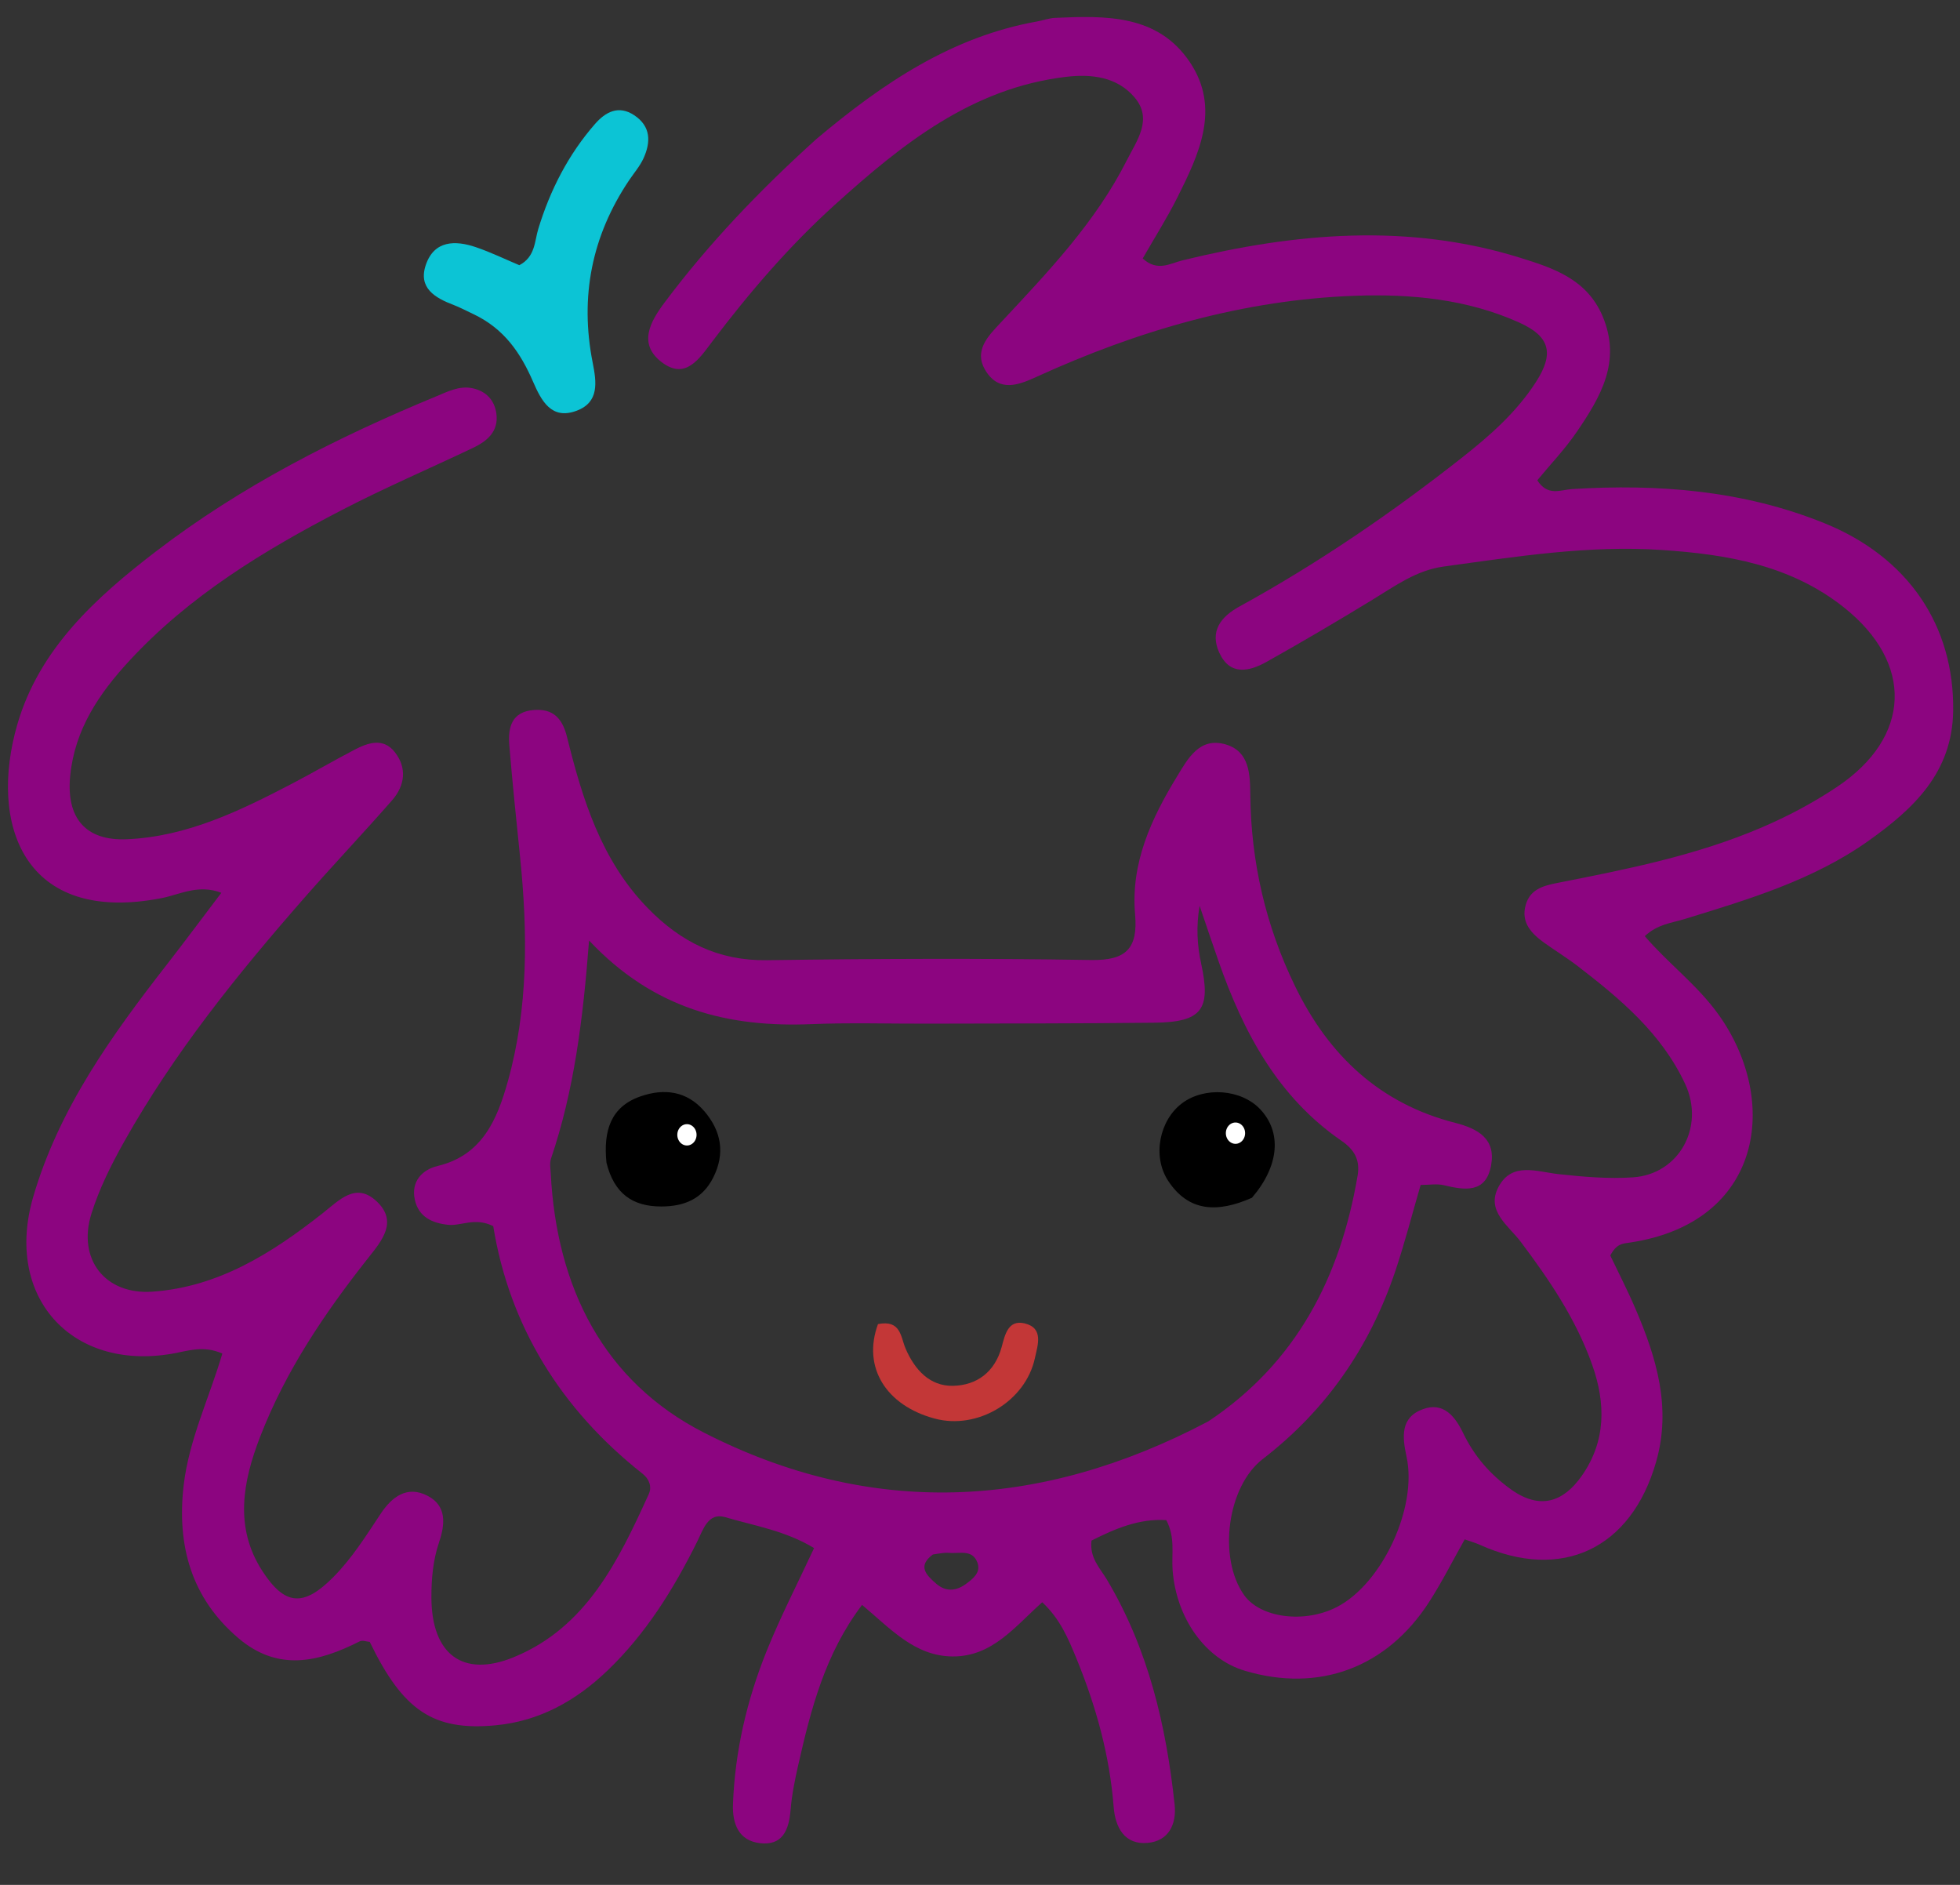 <?xml version="1.0" encoding="utf-8"?>
<svg version="1.1" id="Layer_1" x="0px" y="0px" width="100%" viewBox="0 0 260 250" enable-background="new 0 0 528 576" xmlns="http://www.w3.org/2000/svg">
  <rect x="0" y="0" width="260" height="250" fill="#333333" stroke="none"/>
  <path opacity="1" stroke="none" d="M 108.308 18.43 C 117.155 10.99 126.29 4.862 137.56 2.85 C 138.37 2.705 139.167 2.405 139.979 2.369 C 146.671 2.074 153.593 1.892 157.851 8.262 C 161.938 14.375 159.068 20.428 156.199 26.157 C 154.809 28.935 153.135 31.568 151.583 34.281 C 153.544 36.085 155.219 34.932 156.879 34.527 C 171.801 30.885 186.758 29.54 201.717 34.208 C 206.112 35.579 210.533 37.046 212.603 41.973 C 215.116 47.954 212.307 52.658 209.188 57.247 C 207.625 59.547 205.676 61.58 203.928 63.701 C 205.312 65.884 207.029 64.959 208.545 64.866 C 219.986 64.162 231.235 65.039 241.985 69.383 C 253.162 73.9 259.242 83.006 259.094 94.275 C 258.986 102.484 253.802 107.292 247.922 111.48 C 240.548 116.732 231.96 119.287 223.435 121.904 C 221.742 122.423 219.876 122.576 218.187 124.169 C 221.309 127.803 225.151 130.64 227.95 134.542 C 236.181 146.015 233.826 162.254 216.09 164.825 C 215.29 164.941 214.422 164.945 213.608 166.529 C 214.582 168.576 215.855 171.035 216.945 173.575 C 219.735 180.076 221.748 186.697 219.689 193.891 C 216.383 205.443 207.161 209.789 196.297 204.89 C 195.717 204.629 195.098 204.459 194.298 204.176 C 192.687 207.03 191.277 209.837 189.589 212.461 C 183.956 221.219 174.956 224.532 165.124 221.598 C 159.898 220.039 156.049 214.657 155.551 208.276 C 155.385 206.151 155.941 203.935 154.71 201.622 C 151.112 201.387 147.905 202.761 144.789 204.337 C 144.514 206.635 145.926 207.988 146.831 209.505 C 152.307 218.69 154.692 228.818 155.815 239.331 C 156.101 242.011 154.991 244.166 152.275 244.429 C 149.183 244.728 147.941 242.391 147.729 239.647 C 147.196 232.768 145.368 226.243 142.767 219.908 C 141.697 217.301 140.604 214.699 138.256 212.514 C 134.709 215.651 131.669 219.743 126.36 219.702 C 121.347 219.664 118.151 216.043 114.355 212.864 C 109.418 219.388 107.556 226.756 105.87 234.186 C 105.43 236.127 105.032 238.099 104.871 240.078 C 104.655 242.744 103.791 244.835 100.782 244.465 C 97.978 244.121 97.136 241.889 97.231 239.305 C 97.493 232.254 99.085 225.465 101.703 218.968 C 103.548 214.396 105.818 210 107.99 205.328 C 104.179 203.016 100.078 202.377 96.201 201.229 C 93.928 200.556 93.267 202.899 92.477 204.487 C 89.35 210.778 85.695 216.673 80.592 221.567 C 76.393 225.591 71.547 228.285 65.762 228.833 C 57.471 229.618 53.458 226.884 49.046 217.77 C 48.638 217.74 48.076 217.517 47.715 217.7 C 42.258 220.461 36.887 221.765 31.607 217.263 C 25.351 211.93 23.459 204.972 24.355 197.081 C 25.048 190.978 27.776 185.384 29.493 179.528 C 26.936 178.398 24.89 179.197 22.811 179.552 C 9.409 181.842 0.562 171.951 4.399 158.77 C 7.816 147.031 14.822 137.326 22.186 127.864 C 24.513 124.873 26.773 121.828 29.363 118.415 C 26.3 117.241 23.827 118.654 21.465 119.117 C 3.11 122.712 -1.543 109.271 2.309 96.045 C 5.221 86.049 12.715 79.247 20.685 73.139 C 32.063 64.421 44.709 58.005 57.868 52.569 C 59.361 51.952 60.902 51.143 62.623 51.484 C 64.434 51.843 65.59 53.036 65.842 54.833 C 66.177 57.206 64.636 58.506 62.743 59.406 C 56.932 62.169 51.009 64.71 45.3 67.673 C 35.007 73.015 25.123 79.011 17.124 87.681 C 13.123 92.017 9.912 96.761 9.311 102.909 C 8.764 108.497 11.341 111.562 16.872 111.313 C 24.805 110.957 31.802 107.558 38.698 103.962 C 41.48 102.512 44.192 100.924 46.972 99.47 C 48.797 98.514 50.823 97.792 52.37 99.755 C 54.025 101.855 53.711 104.201 52.013 106.144 C 48.194 110.51 44.199 114.718 40.376 119.082 C 31.513 129.198 23.077 139.655 16.453 151.454 C 14.754 154.481 13.168 157.66 12.131 160.963 C 10.232 167.015 13.949 171.752 20.207 171.32 C 28.962 170.716 36.095 166.203 42.783 160.932 C 45.057 159.14 47.233 156.723 50.011 159.386 C 52.78 162.041 50.67 164.542 48.88 166.803 C 43.091 174.119 37.886 181.816 34.497 190.592 C 32.224 196.477 31.058 202.537 34.76 208.304 C 37.791 213.027 40.303 213.138 44.239 209.155 C 46.705 206.659 48.556 203.706 50.482 200.797 C 51.967 198.555 53.992 196.97 56.729 198.399 C 59.291 199.736 59.041 202.196 58.249 204.539 C 57.436 206.944 57.219 209.401 57.228 211.915 C 57.255 219.359 61.346 222.587 68.143 219.805 C 77.773 215.864 82.037 207.021 86.066 198.16 C 86.521 197.161 86.082 196.132 85.251 195.477 C 74.426 186.94 67.585 175.897 65.429 162.628 C 62.954 161.408 61.207 162.643 59.427 162.451 C 57.31 162.223 55.521 161.402 55.025 159.11 C 54.496 156.659 56.06 155.124 58.048 154.65 C 64.016 153.229 65.976 148.398 67.368 143.421 C 70.094 133.685 70.009 123.701 68.994 113.706 C 68.491 108.749 67.967 103.793 67.56 98.828 C 67.368 96.487 67.864 94.422 70.763 94.175 C 73.358 93.953 74.602 95.257 75.222 97.767 C 77.27 106.049 79.767 114.125 85.94 120.459 C 90.313 124.945 95.315 127.447 101.733 127.356 C 116.071 127.152 130.414 127.096 144.749 127.331 C 149.359 127.406 150.971 125.825 150.573 121.28 C 149.977 114.475 152.728 108.568 156.141 102.977 C 157.582 100.617 159.121 97.714 162.603 98.74 C 165.772 99.673 165.825 102.736 165.853 105.375 C 165.947 114.349 167.896 122.812 171.831 130.88 C 176.314 140.072 183.107 146.393 193.023 148.926 C 196.127 149.718 198.46 151.079 197.79 154.617 C 197.092 158.303 194.293 157.865 191.534 157.199 C 190.625 156.98 189.621 157.164 188.452 157.164 C 187.314 161.064 186.333 164.917 185.066 168.67 C 181.678 178.702 175.924 187.033 167.524 193.505 C 162.741 197.19 161.563 206.689 165.041 211.57 C 167.201 214.6 173.03 215.354 177.319 213.157 C 183.319 210.084 188.056 199.976 186.583 193.214 C 186.013 190.592 185.738 188.011 188.749 186.906 C 191.514 185.892 193.048 187.911 194.104 190.1 C 195.59 193.181 197.722 195.613 200.48 197.574 C 204.251 200.253 207.348 199.271 209.815 195.763 C 213.049 191.167 213.024 186.152 211.207 181.016 C 209.069 174.974 205.537 169.77 201.734 164.71 C 200.113 162.555 197.074 160.616 198.785 157.417 C 200.585 154.051 203.86 155.417 206.784 155.735 C 210.045 156.089 213.366 156.378 216.624 156.156 C 222.767 155.738 226.179 149.433 223.545 143.78 C 220.413 137.06 214.95 132.497 209.286 128.137 C 207.846 127.028 206.285 126.081 204.81 125.016 C 203.123 123.798 201.733 122.333 202.392 120.018 C 202.973 117.985 204.627 117.495 206.558 117.115 C 215.758 115.304 224.957 113.491 233.669 109.762 C 237.182 108.258 240.517 106.49 243.68 104.375 C 253.563 97.763 253.906 87.932 244.567 80.535 C 237.472 74.915 229.026 73.521 220.446 72.945 C 210.716 72.292 201.086 73.83 191.469 75.149 C 187.913 75.637 185.093 77.697 182.129 79.506 C 177.478 82.345 172.782 85.116 168.03 87.777 C 165.712 89.075 163.146 89.665 161.734 86.552 C 160.456 83.734 161.927 81.814 164.401 80.454 C 174.85 74.713 184.668 68.006 194.042 60.616 C 197.702 57.731 201.167 54.657 203.725 50.706 C 206.201 46.884 205.63 44.629 201.529 42.78 C 194.619 39.664 187.171 38.966 179.789 39.228 C 164.97 39.752 150.928 43.846 137.451 50.003 C 135.12 51.068 132.61 52.023 130.828 49.3 C 129.036 46.561 131.078 44.581 132.766 42.772 C 138.99 36.1 145.32 29.506 149.494 21.23 C 150.8 18.64 152.961 15.807 150.505 12.92 C 148.193 10.202 144.828 9.788 141.437 10.188 C 128.956 11.658 119.657 19.108 110.754 27.153 C 104.723 32.603 99.423 38.775 94.503 45.272 C 92.785 47.541 90.953 50.464 87.771 48.033 C 84.615 45.62 86.24 42.689 88.138 40.153 C 94.025 32.284 100.779 25.23 108.308 18.43 M 160.276 188.529 C 171.911 180.791 177.783 169.478 180.09 155.935 C 180.445 153.847 179.661 152.483 177.973 151.323 C 169.528 145.518 164.962 136.96 161.658 127.534 C 160.797 125.076 159.973 122.604 159.131 120.139 C 158.655 122.906 158.812 125.4 159.338 127.811 C 160.663 133.887 159.462 135.575 153.118 135.647 C 143.069 135.761 133.019 135.74 122.97 135.771 C 117.862 135.786 112.748 135.625 107.649 135.835 C 96.716 136.286 86.775 133.922 78.14 124.743 C 77.326 135.385 76.129 144.719 73.09 153.68 C 72.888 154.277 73.024 155.005 73.059 155.67 C 73.841 170.746 80.048 183.204 93.373 190.012 C 115.342 201.236 137.745 200.409 160.276 188.529 M 123.751 206.18 C 121.64 207.73 122.906 208.937 124.191 210.051 C 125.476 211.166 126.851 211.042 128.174 210.059 C 129.105 209.368 130.128 208.557 129.665 207.273 C 129.001 205.434 127.253 206.103 125.891 205.964 C 125.414 205.916 124.925 205.993 123.751 206.18 Z" style="fill: rgb(140, 5, 128);"/>
  <path opacity="1" stroke="none" d="M 62.776 41.652 C 61.704 41.144 60.973 40.754 60.205 40.462 C 57.727 39.518 55.408 38.206 56.504 35.082 C 57.626 31.883 60.386 31.852 63.114 32.78 C 65.119 33.462 67.04 34.397 68.891 35.174 C 71.018 34.059 70.902 32.003 71.407 30.353 C 72.985 25.193 75.387 20.507 78.916 16.457 C 80.311 14.857 82.043 13.897 84.137 15.287 C 86.35 16.758 86.346 18.84 85.365 20.996 C 84.89 22.038 84.106 22.937 83.459 23.899 C 78.493 31.288 76.892 39.38 78.625 48.12 C 79.141 50.723 79.492 53.342 76.512 54.47 C 73.147 55.744 71.812 53.152 70.71 50.619 C 69.079 46.87 66.925 43.61 62.776 41.652 Z" style="fill: rgb(12, 196, 213);"/>
  <path fill="#000000" opacity="1" stroke="none" d="M 166.073 158.866 C 161.564 160.856 157.687 160.794 154.945 156.594 C 152.821 153.342 153.815 148.571 156.795 146.335 C 159.788 144.089 164.647 144.457 167.165 147.12 C 170.037 150.158 169.738 154.594 166.073 158.866 Z" style=""/>
  <path fill="#000000" opacity="1" stroke="none" d="M 80.451 154.216 C 80.014 149.962 81.027 146.803 84.923 145.432 C 88.087 144.318 91.132 144.682 93.457 147.415 C 95.69 150.04 96.218 152.991 94.616 156.177 C 93.182 159.03 90.757 160.017 87.728 160.021 C 83.966 160.025 81.487 158.376 80.451 154.216 Z" style=""/>
  <path opacity="1" stroke="none" d="M 116.468 175.62 C 119.541 175.018 119.464 177.341 120.142 178.9 C 121.357 181.694 123.344 183.862 126.398 183.808 C 129.547 183.752 131.974 182.003 132.879 178.641 C 133.311 177.037 133.734 174.998 135.928 175.528 C 138.492 176.148 137.645 178.439 137.29 180.1 C 136.055 185.882 129.67 189.677 123.987 188.152 C 117.573 186.43 114.352 181.381 116.468 175.62 Z" style="fill: rgb(195, 55, 55);"/>
  <ellipse style="stroke: rgb(0, 0, 0); fill: rgb(255, 255, 255);" cx="91.124" cy="150.518" rx="1.777" ry="1.914"/>
  <ellipse style="stroke: rgb(0, 0, 0); fill: rgb(255, 255, 255);" cx="163.89" cy="150.297" rx="1.777" ry="1.914"/>
</svg>